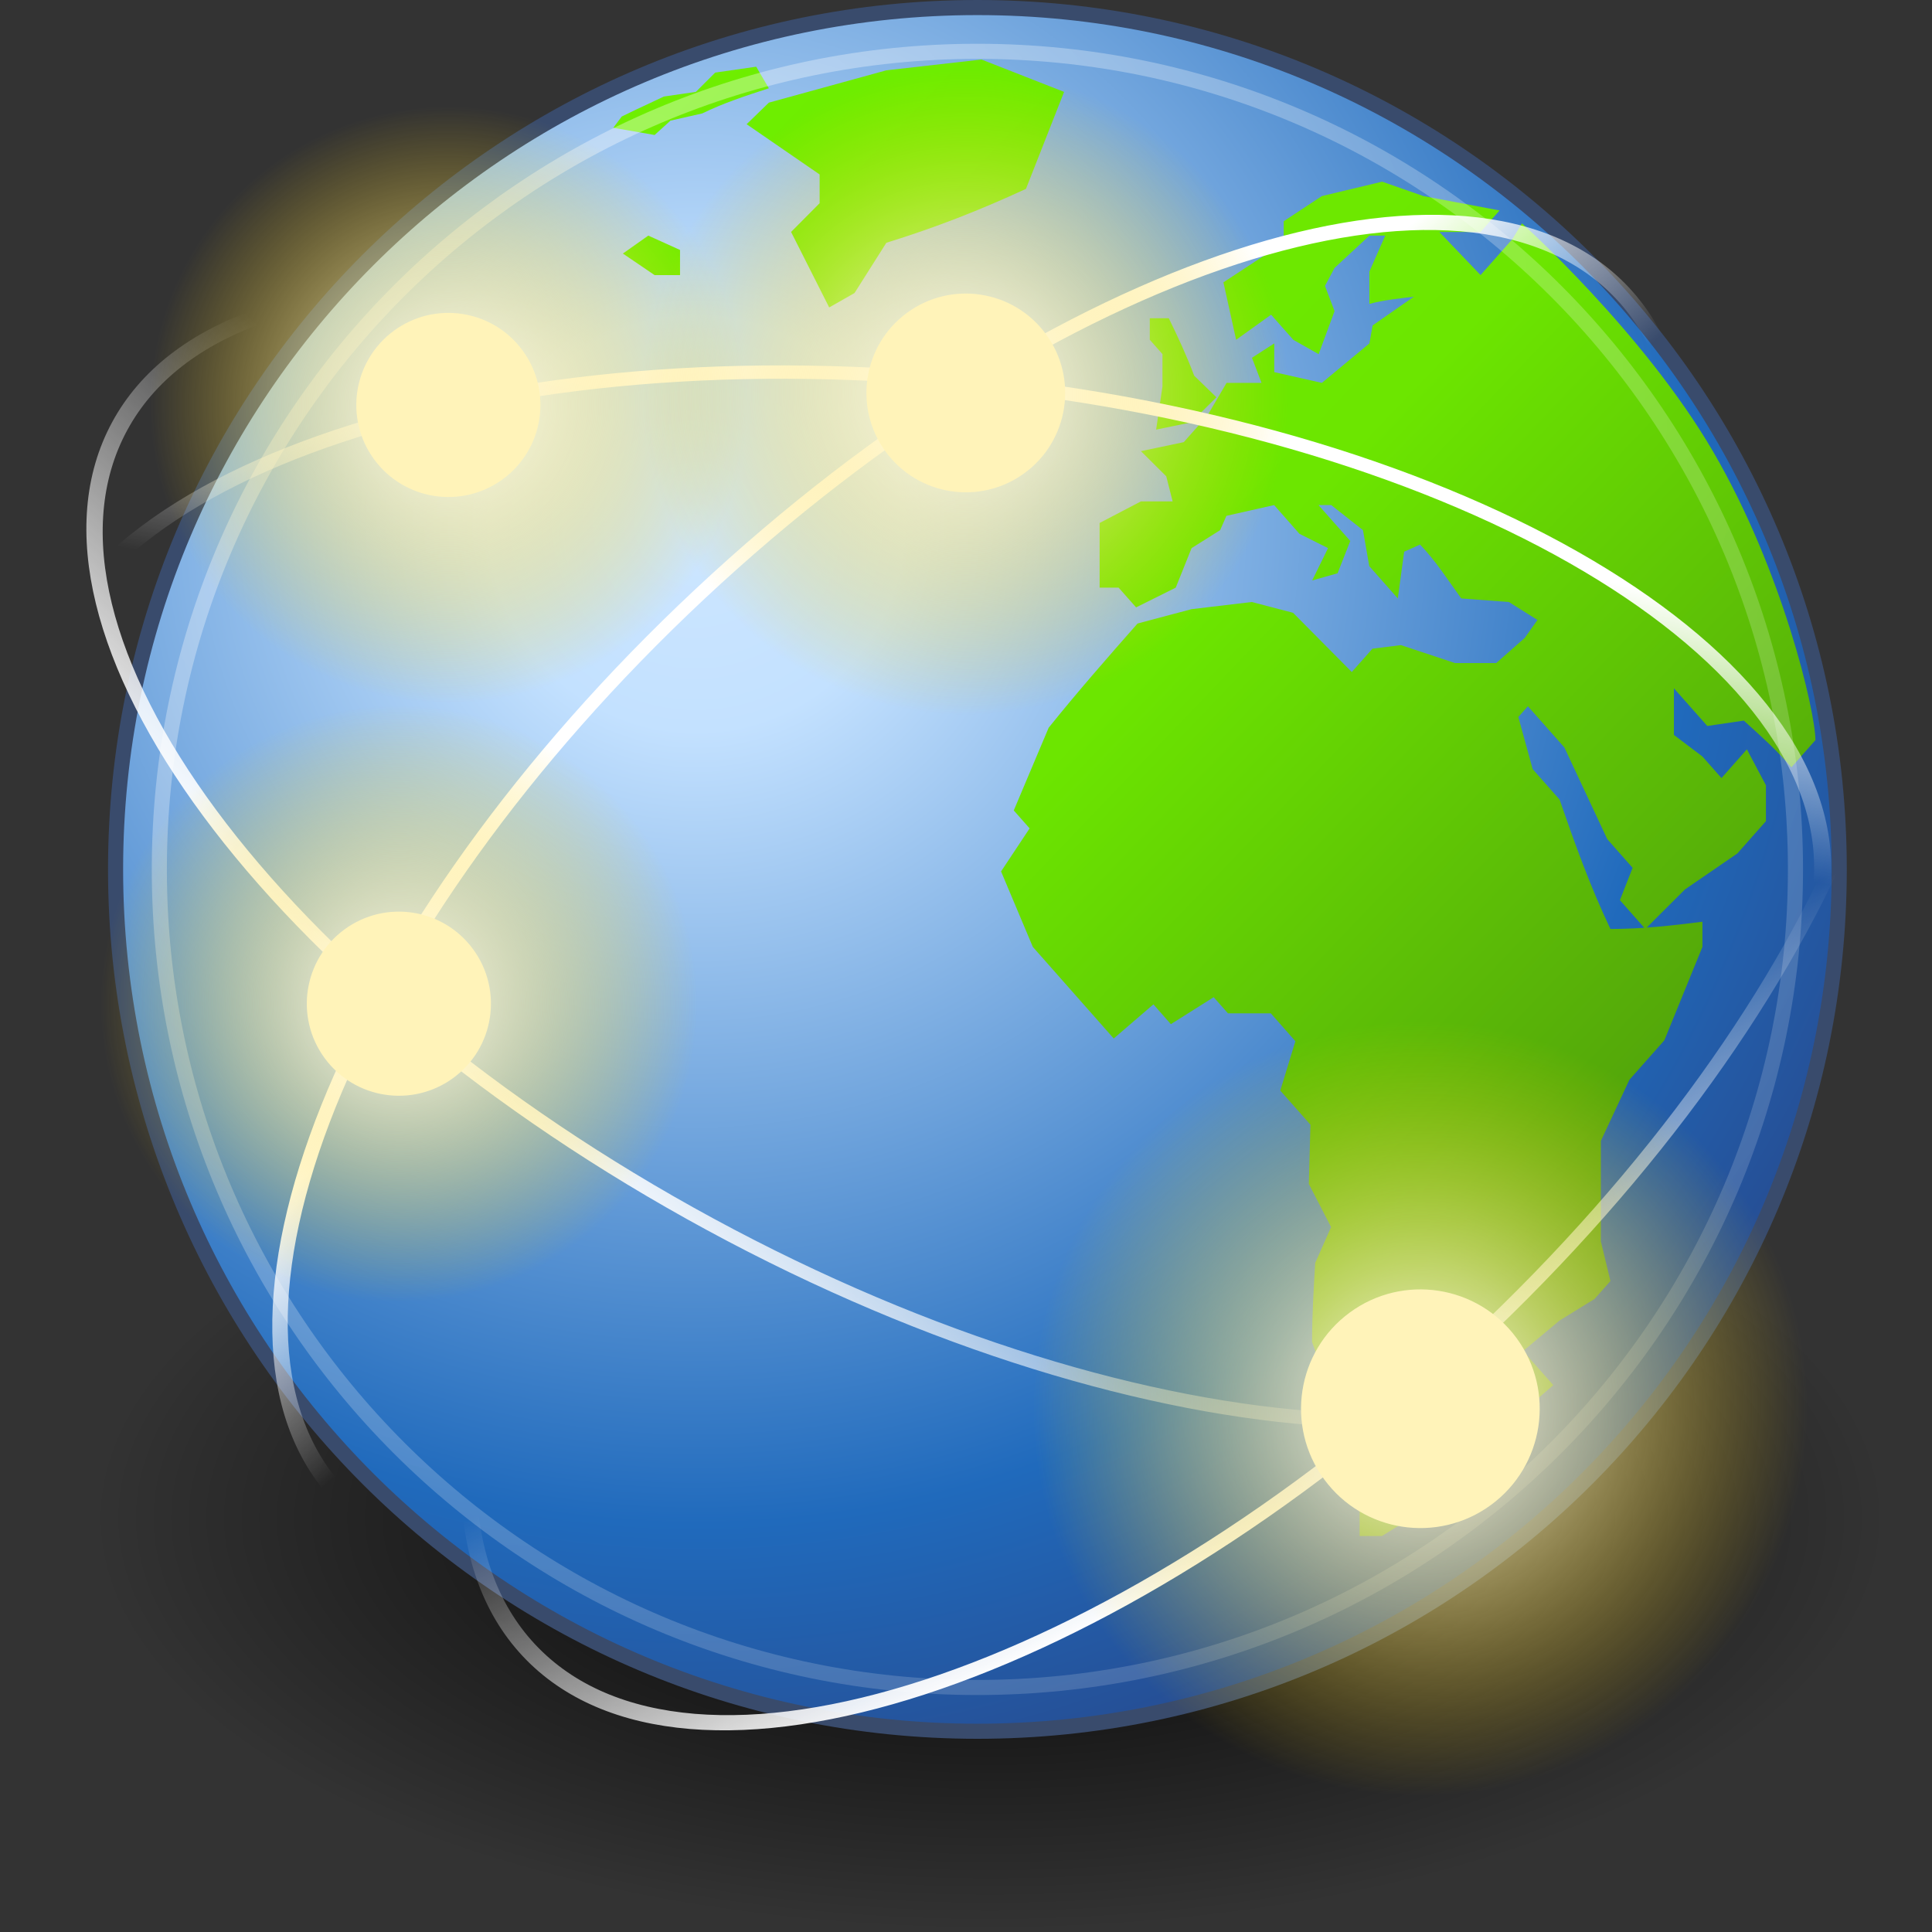 <?xml version="1.0" encoding="UTF-8" standalone="no"?>
<!-- Created with Inkscape (http://www.inkscape.org/) -->

<svg
   xmlns:dc="http://purl.org/dc/elements/1.1/"
   xmlns:cc="http://creativecommons.org/ns#"
   xmlns:rdf="http://www.w3.org/1999/02/22-rdf-syntax-ns#"
   xmlns:svg="http://www.w3.org/2000/svg"
   xmlns="http://www.w3.org/2000/svg"
   xmlns:xlink="http://www.w3.org/1999/xlink"
   xmlns:sodipodi="http://sodipodi.sourceforge.net/DTD/sodipodi-0.dtd"
   xmlns:inkscape="http://www.inkscape.org/namespaces/inkscape"
   width="128"
   height="128"
   id="svg3122"
   version="1.1"
   inkscape:version="0.47 r22583"
   sodipodi:docname="icon_external_resource.svg"
   inkscape:export-filename="/home/leo/Escritorio/avanzando_PFC/project/terminator/static/images/icon_external_resource_16.png"
   inkscape:export-xdpi="11.25"
   inkscape:export-ydpi="11.25">
  <rect width="100%" height="100%" fill="#333333" stroke="none"/>
  <defs
     id="defs3124">
    <inkscape:perspective
       sodipodi:type="inkscape:persp3d"
       inkscape:vp_x="0 : 64 : 1"
       inkscape:vp_y="0 : 1000 : 0"
       inkscape:vp_z="128 : 64 : 1"
       inkscape:persp3d-origin="64 : 42.666667 : 1"
       id="perspective98" />
    <linearGradient
       id="linearGradient7263">
      <stop
         style="stop-color:#ffffff;stop-opacity:1;"
         offset="0"
         id="stop7265" />
      <stop
         style="stop-color:#ffd101;stop-opacity:0;"
         offset="1"
         id="stop7267" />
    </linearGradient>
    <linearGradient
       y2="77.5"
       x2="87.86"
       y1="77.5"
       x1="58.302"
       gradientUnits="userSpaceOnUse"
       id="linearGradient6884">
      <stop
         id="stop6894"
         style="stop-color:#6ff000;stop-opacity:1;"
         offset="0" />
      <stop
         offset="0.497"
         style="stop-color:#6ce600;stop-opacity:1;"
         id="stop6898" />
      <stop
         id="stop6896"
         style="stop-color:#4c930d;stop-opacity:1;"
         offset="0.994" />
    </linearGradient>
    <linearGradient
       id="linearGradient6874">
      <stop
         id="stop6876"
         offset="0"
         style="stop-color:#cde6ff;stop-opacity:1;" />
      <stop
         id="stop6878"
         offset="0.155"
         style="stop-color:#c3e1ff;stop-opacity:1;" />
      <stop
         id="stop6880"
         offset="0.75"
         style="stop-color:#206abc;stop-opacity:1;" />
      <stop
         id="stop6882"
         offset="1"
         style="stop-color:#27498d;stop-opacity:1;" />
    </linearGradient>
    <radialGradient
       inkscape:collect="always"
       xlink:href="#linearGradient4114"
       id="radialGradient2963"
       gradientUnits="userSpaceOnUse"
       gradientTransform="scale(1.644,0.608)"
       cx="15.116"
       cy="63.965"
       fx="15.116"
       fy="63.965"
       r="12.289" />
    <linearGradient
       inkscape:collect="always"
       id="linearGradient4114">
      <stop
         style="stop-color:#000000;stop-opacity:1;"
         offset="0"
         id="stop4116" />
      <stop
         style="stop-color:#000000;stop-opacity:0;"
         offset="1"
         id="stop4118" />
    </linearGradient>
    <linearGradient
       id="linearGradient4126">
      <stop
         style="stop-color:#ffffff;stop-opacity:1;"
         offset="0"
         id="stop4128" />
      <stop
         style="stop-color:#ffffff;stop-opacity:0.165;"
         offset="1"
         id="stop4130" />
    </linearGradient>
    <radialGradient
       inkscape:collect="always"
       xlink:href="#linearGradient4126"
       id="radialGradient5889"
       gradientUnits="userSpaceOnUse"
       gradientTransform="matrix(2.945,0,0,2.945,-7.593,912.803)"
       cx="15.601"
       cy="12.142"
       fx="15.601"
       fy="12.142"
       r="43.527" />
    <radialGradient
       inkscape:collect="always"
       xlink:href="#linearGradient6874"
       id="radialGradient5933"
       gradientUnits="userSpaceOnUse"
       gradientTransform="matrix(2.945,0,0,2.945,-7.593,912.803)"
       cx="18.248"
       cy="15.716"
       fx="18.248"
       fy="15.716"
       r="29.993" />
    <linearGradient
       inkscape:collect="always"
       id="linearGradient6001-0">
      <stop
         style="stop-color:#ffffff;stop-opacity:1;"
         offset="0"
         id="stop6003-4" />
      <stop
         style="stop-color:#ffffff;stop-opacity:0;"
         offset="1"
         id="stop6005-9" />
    </linearGradient>
    <linearGradient
       inkscape:collect="always"
       xlink:href="#linearGradient6884"
       id="linearGradient6872"
       x1="11.091"
       y1="9.414"
       x2="39.226"
       y2="36.309"
       gradientUnits="userSpaceOnUse" />
    <linearGradient
       inkscape:collect="always"
       xlink:href="#linearGradient6001-0"
       id="linearGradient7386"
       gradientUnits="userSpaceOnUse"
       x1="-25.176"
       y1="30.057"
       x2="-22.252"
       y2="21.042" />
    <linearGradient
       inkscape:collect="always"
       xlink:href="#linearGradient6001-0"
       id="linearGradient7388"
       gradientUnits="userSpaceOnUse"
       x1="-25.176"
       y1="30.057"
       x2="-22.114"
       y2="22.662" />
    <radialGradient
       inkscape:collect="always"
       xlink:href="#linearGradient7263"
       id="radialGradient7390"
       gradientUnits="userSpaceOnUse"
       cx="12.071"
       cy="12.493"
       fx="12.071"
       fy="12.493"
       r="6.718" />
    <linearGradient
       inkscape:collect="always"
       xlink:href="#linearGradient6001-0"
       id="linearGradient7392"
       gradientUnits="userSpaceOnUse"
       x1="-22.823"
       y1="28.338"
       x2="-22.114"
       y2="22.662" />
    <linearGradient
       inkscape:collect="always"
       xlink:href="#linearGradient6001-0"
       id="linearGradient7394"
       gradientUnits="userSpaceOnUse"
       x1="-21.659"
       y1="15.649"
       x2="-21.962"
       y2="21.336" />
    <radialGradient
       inkscape:collect="always"
       xlink:href="#linearGradient7263"
       id="radialGradient7396"
       gradientUnits="userSpaceOnUse"
       cx="12.071"
       cy="12.493"
       fx="12.071"
       fy="12.493"
       r="6.718" />
    <radialGradient
       inkscape:collect="always"
       xlink:href="#linearGradient7263"
       id="radialGradient7398"
       gradientUnits="userSpaceOnUse"
       cx="12.071"
       cy="12.493"
       fx="12.071"
       fy="12.493"
       r="6.718" />
    <radialGradient
       inkscape:collect="always"
       xlink:href="#linearGradient7263"
       id="radialGradient7400"
       gradientUnits="userSpaceOnUse"
       cx="12.071"
       cy="12.493"
       fx="12.071"
       fy="12.493"
       r="6.718" />
  </defs>
  <sodipodi:namedview
     id="base"
     pagecolor="#ffffff"
     bordercolor="#666666"
     borderopacity="1.0"
     inkscape:pageopacity="0.0"
     inkscape:pageshadow="2"
     inkscape:zoom="3.53125"
     inkscape:cx="64"
     inkscape:cy="64"
     inkscape:document-units="px"
     inkscape:current-layer="layer1"
     showgrid="false"
     inkscape:window-width="1366"
     inkscape:window-height="677"
     inkscape:window-x="0"
     inkscape:window-y="32"
     inkscape:window-maximized="1" />
  <g
     inkscape:label="Layer 1"
     inkscape:groupmode="layer"
     id="layer1"
     transform="translate(0,-924.362)"
     style="display:inline">
    <path
       sodipodi:type="arc"
       style="fill:url(#radialGradient2963);fill-opacity:1;stroke:none"
       id="path4112"
       sodipodi:cx="24.849752"
       sodipodi:cy="38.908627"
       sodipodi:rx="20.203051"
       sodipodi:ry="7.4751287"
       d="m 45.053,38.909 c 0,4.128 -9.045,7.475 -20.203,7.475 -11.158,0 -20.203,-3.347 -20.203,-7.475 0,-4.128 9.045,-7.475 20.203,-7.475 11.158,0 20.203,3.347 20.203,7.475 z"
       transform="matrix(2.945,0,0,3.661,-7.593,882.555)" />
    <path
       style="fill:url(#radialGradient5933);fill-opacity:1;fill-rule:nonzero;stroke:#394b6c;stroke-width:1;stroke-miterlimit:4;stroke-opacity:1"
       d="m 121.854,981.96 c 0,31.536 -25.566,57.102 -57.098,57.102 -31.535,0 -57.099,-25.566 -57.099,-57.102 0,-31.535 25.564,-57.098 57.099,-57.098 31.532,0 57.098,25.563 57.098,57.098 l 0,0 z"
       id="path3214" />
    <g
       id="g4136"
       style="fill:url(#linearGradient6872);fill-opacity:1;fill-rule:nonzero;stroke:none"
       transform="matrix(2.893,0,0,2.893,-7.237,913.489)">
      <g
         id="g4138"
         style="fill:url(#linearGradient6872);fill-opacity:1">
        <g
           id="g4142"
           style="fill:url(#linearGradient6872);fill-opacity:1">
          <path
             d="m 44.071,20.714 c 0,0.263 0,0 0,0 l -0.545,0.617 c -0.334,-0.394 -0.709,-0.725 -1.09,-1.07 l -0.836,0.123 -0.764,-0.863 0,1.068 0.654,0.495 0.435,0.493 0.582,-0.658 c 0.146,0.274 0.291,0.549 0.436,0.823 l 0,0.822 -0.655,0.74 -1.199,0.823 -0.908,0.906 -0.582,-0.66 0.291,-0.74 -0.581,-0.658 -0.981,-2.098 -0.836,-0.945 -0.219,0.246 0.328,1.193 0.617,0.699 c 0.352,1.018 0.701,1.99 1.164,2.963 0.718,0 1.395,-0.076 2.107,-0.166 l 0,0.576 -0.872,2.139 -0.8,0.904 -0.654,1.4 c 0,0.768 0,1.535 0,2.303 l 0.219,0.906 -0.363,0.41 -0.801,0.494 -0.836,0.699 0.691,0.781 -0.945,0.824 0.182,0.533 -1.418,1.605 -0.944,0 -0.8,0.494 -0.51,0 0,-0.658 -0.217,-1.318 c -0.281,-0.826 -0.574,-1.647 -0.872,-2.467 0,-0.606 0.036,-1.205 0.072,-1.81 l 0.364,-0.822 -0.51,-0.988 0.037,-1.357 -0.691,-0.781 0.346,-1.131 -0.562,-0.638 -0.982,0 -0.327,-0.37 -0.981,0.618 -0.399,-0.454 -0.909,0.782 c -0.617,-0.7 -1.235,-1.399 -1.853,-2.098 l -0.727,-1.728 0.654,-0.986 -0.363,-0.411 0.799,-1.894 c 0.656,-0.816 1.342,-1.6 2.035,-2.386 l 1.236,-0.329 1.381,-0.164 0.945,0.247 1.345,1.356 0.473,-0.534 0.653,-0.082 1.236,0.411 0.945,0 0.654,-0.576 0.291,-0.411 -0.655,-0.411 -1.091,-0.082 c -0.303,-0.42 -0.584,-0.861 -0.943,-1.234 l -0.364,0.164 -0.145,1.07 -0.654,-0.74 -0.144,-0.824 -0.727,-0.574 -0.292,0 0.728,0.822 -0.291,0.74 -0.581,0.164 0.363,-0.74 -0.655,-0.328 -0.58,-0.658 -1.092,0.246 -0.144,0.328 -0.654,0.412 -0.363,0.905 -0.908,0.452 -0.4,-0.452 -0.435,0 0,-1.481 0.945,-0.494 0.727,0 -0.146,-0.575 -0.58,-0.576 0.981,-0.206 0.545,-0.616 0.435,-0.741 0.801,0 -0.219,-0.575 0.51,-0.329 0,0.658 1.09,0.246 1.09,-0.904 0.073,-0.412 0.944,-0.658 c -0.342,0.043 -0.684,0.074 -1.018,0.165 l 0,-0.741 0.363,-0.823 -0.363,0 -0.798,0.74 -0.219,0.412 0.219,0.577 -0.364,0.986 -0.581,-0.329 -0.508,-0.575 -0.801,0.575 -0.291,-1.316 1.381,-0.905 0,-0.494 0.873,-0.576 1.381,-0.33 0.945,0.33 1.744,0.329 -0.435,0.493 -0.945,0 0.945,0.987 0.727,-0.822 0.221,-0.362 c 0,0 2.787,2.498 4.38,5.231 1.593,2.733 2.341,5.955 2.341,6.609 z"
             id="path4144"
             style="fill:url(#linearGradient6872);fill-opacity:1" />
        </g>
      </g>
      <g
         id="g4146"
         style="fill:url(#linearGradient6872);fill-opacity:1">
        <g
           id="g4150"
           style="fill:url(#linearGradient6872);fill-opacity:1">
          <path
             d="m 26.07,9.236 -0.073,0.493 0.51,0.329 0.871,-0.576 -0.435,-0.494 -0.582,0.33 -0.29,-0.083"
             id="path4152"
             style="fill:url(#linearGradient6872);fill-opacity:1" />
        </g>
      </g>
      <g
         id="g4154"
         style="fill:url(#linearGradient6872);fill-opacity:1">
        <g
           id="g4158"
           style="fill:url(#linearGradient6872);fill-opacity:1">
          <path
             d="m 26.87,5.863 -1.891,-0.741 -2.18,0.247 -2.69,0.74 -0.509,0.494 1.672,1.151 0,0.658 -0.654,0.658 0.873,1.729 0.58,-0.33 0.729,-1.151 c 1.123,-0.347 2.13,-0.741 3.197,-1.234 l 0.873,-2.221"
             id="path4160"
             style="fill:url(#linearGradient6872);fill-opacity:1" />
        </g>
      </g>
      <g
         id="g4162"
         style="fill:url(#linearGradient6872);fill-opacity:1">
        <g
           id="g4166"
           style="fill:url(#linearGradient6872);fill-opacity:1">
          <path
             d="m 28.833,12.775 -0.291,-0.741 -0.51,0.165 0.146,0.904 0.654,-0.328"
             id="path4168"
             style="fill:url(#linearGradient6872);fill-opacity:1" />
        </g>
      </g>
      <g
         id="g4170"
         style="fill:url(#linearGradient6872);fill-opacity:1">
        <g
           id="g4174"
           style="fill:url(#linearGradient6872);fill-opacity:1">
          <path
             d="m 29.123,12.609 -0.145,0.988 0.8,-0.165 0.581,-0.575 -0.509,-0.494 C 29.679,11.908 29.482,11.483 29.268,11.046 l -0.435,0 0,0.493 0.29,0.329 0,0.74"
             id="path4176"
             style="fill:url(#linearGradient6872);fill-opacity:1" />
        </g>
      </g>
      <g
         id="g4178"
         style="fill:url(#linearGradient6872);fill-opacity:1">
        <g
           id="g4182"
           style="fill:url(#linearGradient6872);fill-opacity:1">
          <path
             d="m 18.365,28.242 -0.582,-1.152 -1.09,-0.247 -0.582,-1.562 -1.454,0.164 -1.235,-0.904 -1.309,1.151 0,0.182 c -0.396,-0.114 -0.883,-0.13 -1.235,-0.347 l -0.291,-0.822 0,-0.905 -0.872,0.082 c 0.073,-0.576 0.145,-1.151 0.218,-1.728 l -0.509,0 -0.508,0.658 -0.509,0.246 -0.727,-0.41 -0.073,-0.905 0.145,-0.987 1.091,-0.822 0.872,0 0.145,-0.494 1.09,0.246 0.8,0.988 0.145,-1.647 1.381,-1.151 0.509,-1.234 1.018,-0.411 0.582,-0.822 1.308,-0.248 0.655,-0.986 c -0.654,0 -1.309,0 -1.963,0 l 1.236,-0.576 0.872,0 1.236,-0.412 0.145,-0.492 -0.436,-0.412 -0.509,-0.165 0.145,-0.493 -0.363,-0.74 -0.873,0.328 0.145,-0.658 -1.018,-0.576 -0.799,1.398 0.072,0.494 -0.799,0.33 -0.509,1.069 -0.218,-0.987 -1.381,-0.576 -0.218,-0.74 1.817,-1.07 0.8,-0.74 0.073,-0.905 -0.436,-0.247 -0.582,-0.083 -0.363,0.905 c 0,0 -0.608,0.119 -0.764,0.158 -1.996,1.839 -6.029,5.81 -6.966,13.306 0.037,0.174 0.679,1.182 0.679,1.182 l 1.526,0.904 1.526,0.412 0.655,0.823 1.017,0.74 0.582,-0.082 0.436,0.196 0,0.133 -0.581,1.563 -0.436,0.658 0.145,0.33 -0.363,1.232 1.309,2.387 1.308,1.152 0.582,0.822 -0.073,1.728 0.436,0.986 -0.436,1.893 c 0,0 -0.034,-0.012 0.021,0.178 0.056,0.19 2.329,1.451 2.474,1.344 0.144,-0.109 0.267,-0.205 0.267,-0.205 l -0.145,-0.41 0.581,-0.576 0.218,-0.576 0.945,-0.33 0.727,-1.81 -0.218,-0.492 0.508,-0.74 1.091,-0.248 0.582,-1.316 -0.145,-1.645 0.872,-1.234 0.145,-1.234 C 20.733,29.461 19.549,28.851 18.365,28.242"
             id="path4184"
             style="fill:url(#linearGradient6872);fill-opacity:1" />
        </g>
      </g>
      <g
         id="g4186"
         style="fill:url(#linearGradient6872);fill-opacity:1">
        <g
           id="g4190"
           style="fill:url(#linearGradient6872);fill-opacity:1">
          <path
             d="m 16.766,9.565 0.727,0.494 0.582,0 0,-0.576 -0.727,-0.329 -0.582,0.411"
             id="path4192"
             style="fill:url(#linearGradient6872);fill-opacity:1" />
        </g>
      </g>
      <g
         id="g4194"
         style="fill:url(#linearGradient6872);fill-opacity:1">
        <g
           id="g4198"
           style="fill:url(#linearGradient6872);fill-opacity:1">
          <path
             d="m 14.876,8.907 -0.364,0.905 0.727,0 0.364,-0.823 C 15.917,8.768 16.229,8.544 16.548,8.331 l 0.727,0.247 c 0.484,0.329 0.969,0.658 1.454,0.987 L 19.456,8.907 18.656,8.578 18.292,7.837 16.911,7.673 16.838,7.261 16.184,7.426 15.894,8.002 15.53,7.261 l -0.145,0.329 0.073,0.823 -0.582,0.494"
             id="path4200"
             style="fill:url(#linearGradient6872);fill-opacity:1" />
        </g>
      </g>
      <g
         id="g4202"
         style="fill:url(#linearGradient6872);fill-opacity:1">
        <g
           style="opacity:0.75;fill:url(#linearGradient6872);fill-opacity:1"
           id="g4204">
          <path
             id="path4206"
             d=""
             style="fill:url(#linearGradient6872);fill-opacity:1" />
        </g>
        <g
           id="g4208"
           style="fill:url(#linearGradient6872);fill-opacity:1">
          <path
             id="path4210"
             d=""
             style="fill:url(#linearGradient6872);fill-opacity:1" />
        </g>
      </g>
      <g
         id="g4212"
         style="fill:url(#linearGradient6872);fill-opacity:1">
        <g
           style="opacity:0.75;fill:url(#linearGradient6872);fill-opacity:1"
           id="g4214">
          <path
             id="path4216"
             d=""
             style="fill:url(#linearGradient6872);fill-opacity:1" />
        </g>
        <g
           id="g4218"
           style="fill:url(#linearGradient6872);fill-opacity:1">
          <path
             id="path4220"
             d=""
             style="fill:url(#linearGradient6872);fill-opacity:1" />
        </g>
      </g>
      <g
         id="g4222"
         style="fill:url(#linearGradient6872);fill-opacity:1">
        <g
           id="g4226"
           style="fill:url(#linearGradient6872);fill-opacity:1">
          <path
             d="M 17.492,6.85 17.856,6.521 18.583,6.356 c 0.498,-0.242 0.998,-0.405 1.526,-0.576 l -0.29,-0.494 -0.939,0.135 -0.443,0.442 -0.731,0.106 -0.65,0.305 -0.316,0.153 -0.193,0.258 0.944,0.164"
             id="path4228"
             style="fill:url(#linearGradient6872);fill-opacity:1" />
        </g>
      </g>
      <g
         id="g4230"
         style="fill:url(#linearGradient6872);fill-opacity:1">
        <g
           id="g4234"
           style="fill:url(#linearGradient6872);fill-opacity:1">
          <path
             d="m 18.729,14.666 0.436,-0.658 -0.655,-0.493 0.218,1.151"
             id="path4236"
             style="fill:url(#linearGradient6872);fill-opacity:1" />
        </g>
      </g>
    </g>
    <path
       style="opacity:0.396;fill:none;stroke:url(#radialGradient5889);stroke-width:1;stroke-miterlimit:4;stroke-opacity:1"
       d="m 118.954,981.96 c 0,29.935 -24.267,54.202 -54.198,54.202 -29.933,0 -54.2,-24.267 -54.2,-54.202 0,-29.933 24.266,-54.198 54.2,-54.198 29.931,0 54.198,24.265 54.198,54.198 l 0,0 z"
       id="path4122" />
  </g>
  <g
     inkscape:groupmode="layer"
     id="layer2"
     inkscape:label="sparks"
     style="display:inline">
    <g
       id="g7372"
       transform="translate(-160,0)">
      <path
         sodipodi:type="arc"
         style="color:#000000;fill:none;stroke:url(#linearGradient7386);stroke-width:0.299;stroke-linecap:round;stroke-linejoin:round;stroke-miterlimit:4;stroke-opacity:1;stroke-dasharray:none;stroke-dashoffset:0;marker:none;visibility:visible;display:inline;overflow:visible"
         id="path7211"
         sodipodi:cx="-18.561554"
         sodipodi:cy="21.041553"
         sodipodi:rx="15.733126"
         sodipodi:ry="9.4575529"
         d="m -2.828,21.042 c 0,5.223 -7.044,9.458 -15.733,9.458 -8.689,0 -15.733,-4.234 -15.733,-9.458 0,-5.223 7.044,-9.458 15.733,-9.458 8.689,0 15.733,4.234 15.733,9.458 z"
         inkscape:r_cx="true"
         inkscape:r_cy="true"
         transform="matrix(3.331,1.805,-1.403,2.589,311.685,35.659)" />
      <path
         transform="matrix(2.766,-2.589,2.012,2.15,247.561,-24.695)"
         inkscape:r_cy="true"
         inkscape:r_cx="true"
         d="m -2.828,21.042 c 0,5.223 -7.044,9.458 -15.733,9.458 -8.689,0 -15.733,-4.234 -15.733,-9.458 0,-5.223 7.044,-9.458 15.733,-9.458 8.689,0 15.733,4.234 15.733,9.458 z"
         sodipodi:ry="9.4575529"
         sodipodi:rx="15.733126"
         sodipodi:cy="21.041553"
         sodipodi:cx="-18.561554"
         id="path7213"
         style="color:#000000;fill:none;stroke:url(#linearGradient7388);stroke-width:0.299;stroke-linecap:round;stroke-linejoin:round;stroke-miterlimit:4;stroke-opacity:1;stroke-dasharray:none;stroke-dashoffset:0;marker:none;visibility:visible;display:inline;overflow:visible"
         sodipodi:type="arc" />
      <path
         sodipodi:type="arc"
         style="color:#000000;fill:url(#radialGradient7390);fill-opacity:1;fill-rule:evenodd;stroke:none;stroke-width:1;marker:none;visibility:visible;display:inline;overflow:visible"
         id="path7215"
         sodipodi:cx="12.071323"
         sodipodi:cy="12.493138"
         sodipodi:rx="6.7175145"
         sodipodi:ry="6.7175145"
         d="m 18.789,12.493 c 0,3.71 -3.008,6.718 -6.718,6.718 -3.71,0 -6.718,-3.008 -6.718,-6.718 0,-3.71 3.008,-6.718 6.718,-6.718 3.71,0 6.718,3.008 6.718,6.718 z"
         inkscape:r_cx="true"
         inkscape:r_cy="true"
         transform="matrix(-3.079,2.259,2.259,3.079,263.053,27.597)" />
      <path
         transform="matrix(-0.949,0.696,0.696,0.949,256.864,73.075)"
         inkscape:r_cy="true"
         inkscape:r_cx="true"
         d="m 18.789,12.493 c 0,3.71 -3.008,6.718 -6.718,6.718 -3.71,0 -6.718,-3.008 -6.718,-6.718 0,-3.71 3.008,-6.718 6.718,-6.718 3.71,0 6.718,3.008 6.718,6.718 z"
         sodipodi:ry="6.7175145"
         sodipodi:rx="6.7175145"
         sodipodi:cy="12.493138"
         sodipodi:cx="12.071323"
         id="path7217"
         style="color:#000000;fill:#fff3b9;fill-opacity:1;fill-rule:evenodd;stroke:none;stroke-width:0.771;marker:none;visibility:visible;display:inline;overflow:visible;enable-background:accumulate"
         sodipodi:type="arc" />
      <path
         sodipodi:type="arc"
         style="color:#000000;fill:none;stroke:url(#linearGradient7392);stroke-width:0.299;stroke-linecap:round;stroke-linejoin:round;stroke-miterlimit:4;stroke-opacity:1;stroke-dasharray:none;stroke-dashoffset:0;marker:none;visibility:visible;display:inline;overflow:visible"
         id="path7219"
         sodipodi:cx="-18.561554"
         sodipodi:cy="21.041553"
         sodipodi:rx="15.733126"
         sodipodi:ry="9.4575529"
         d="m -2.828,21.042 c 0,5.223 -7.044,9.458 -15.733,9.458 -8.689,0 -15.733,-4.234 -15.733,-9.458 0,-5.223 7.044,-9.458 15.733,-9.458 8.689,0 15.733,4.234 15.733,9.458 z"
         inkscape:r_cx="true"
         inkscape:r_cy="true"
         transform="matrix(-3.77,-0.371,0.289,-2.93,145.325,107.743)" />
      <path
         sodipodi:type="arc"
         style="color:#000000;fill:none;stroke:url(#linearGradient7394);stroke-width:0.306;stroke-linecap:round;stroke-linejoin:round;stroke-miterlimit:4;stroke-opacity:1;stroke-dasharray:none;stroke-dashoffset:0;marker:none;visibility:visible;display:inline;overflow:visible"
         id="path7221"
         sodipodi:cx="-18.561554"
         sodipodi:cy="21.041553"
         sodipodi:rx="15.733126"
         sodipodi:ry="9.4575529"
         d="m -2.828,21.042 c 0,5.223 -7.044,9.458 -15.733,9.458 -8.689,0 -15.733,-4.234 -15.733,-9.458 0,-5.223 7.044,-9.458 15.733,-9.458 8.689,0 15.733,4.234 15.733,9.458 z"
         inkscape:r_cx="true"
         inkscape:r_cy="true"
         transform="matrix(2.703,-2.529,1.966,2.101,233.777,-31.931)" />
      <path
         sodipodi:type="arc"
         style="color:#000000;fill:url(#radialGradient7396);fill-opacity:1;fill-rule:evenodd;stroke:none;stroke-width:1;marker:none;visibility:visible;display:inline;overflow:visible"
         id="path7223"
         sodipodi:cx="12.071323"
         sodipodi:cy="12.493138"
         sodipodi:rx="6.7175145"
         sodipodi:ry="6.7175145"
         d="m 18.789,12.493 c 0,3.71 -3.008,6.718 -6.718,6.718 -3.71,0 -6.718,-3.008 -6.718,-6.718 0,-3.71 3.008,-6.718 6.718,-6.718 3.71,0 6.718,3.008 6.718,6.718 z"
         inkscape:r_cx="true"
         inkscape:r_cy="true"
         transform="matrix(-2.374,1.742,1.742,2.374,193.326,15.807)" />
      <path
         transform="matrix(-0.732,0.537,0.537,0.732,188.554,50.87)"
         inkscape:r_cy="true"
         inkscape:r_cx="true"
         d="m 18.789,12.493 c 0,3.71 -3.008,6.718 -6.718,6.718 -3.71,0 -6.718,-3.008 -6.718,-6.718 0,-3.71 3.008,-6.718 6.718,-6.718 3.71,0 6.718,3.008 6.718,6.718 z"
         sodipodi:ry="6.7175145"
         sodipodi:rx="6.7175145"
         sodipodi:cy="12.493138"
         sodipodi:cx="12.071323"
         id="path7225"
         style="color:#000000;fill:#fff3b9;fill-opacity:1;fill-rule:evenodd;stroke:none;stroke-width:1;marker:none;visibility:visible;display:inline;overflow:visible;enable-background:accumulate"
         sodipodi:type="arc" />
      <path
         transform="matrix(-2.374,1.742,1.742,2.374,196.604,-23.86)"
         inkscape:r_cy="true"
         inkscape:r_cx="true"
         d="m 18.789,12.493 c 0,3.71 -3.008,6.718 -6.718,6.718 -3.71,0 -6.718,-3.008 -6.718,-6.718 0,-3.71 3.008,-6.718 6.718,-6.718 3.71,0 6.718,3.008 6.718,6.718 z"
         sodipodi:ry="6.7175145"
         sodipodi:rx="6.7175145"
         sodipodi:cy="12.493138"
         sodipodi:cx="12.071323"
         id="path7227"
         style="color:#000000;fill:url(#radialGradient7398);fill-opacity:1;fill-rule:evenodd;stroke:none;stroke-width:1;marker:none;visibility:visible;display:inline;overflow:visible"
         sodipodi:type="arc" />
      <path
         sodipodi:type="arc"
         style="color:#000000;fill:#fff3b9;fill-opacity:1;fill-rule:evenodd;stroke:none;stroke-width:1;marker:none;visibility:visible;display:inline;overflow:visible"
         id="path7229"
         sodipodi:cx="12.071323"
         sodipodi:cy="12.493138"
         sodipodi:rx="6.7175145"
         sodipodi:ry="6.7175145"
         d="m 18.789,12.493 c 0,3.71 -3.008,6.718 -6.718,6.718 -3.71,0 -6.718,-3.008 -6.718,-6.718 0,-3.71 3.008,-6.718 6.718,-6.718 3.71,0 6.718,3.008 6.718,6.718 z"
         inkscape:r_cx="true"
         inkscape:r_cy="true"
         transform="matrix(-0.732,0.537,0.537,0.732,191.833,11.202)" />
      <path
         transform="matrix(-2.563,1.88,1.88,2.563,231.427,-28.688)"
         inkscape:r_cy="true"
         inkscape:r_cx="true"
         d="m 18.789,12.493 c 0,3.71 -3.008,6.718 -6.718,6.718 -3.71,0 -6.718,-3.008 -6.718,-6.718 0,-3.71 3.008,-6.718 6.718,-6.718 3.71,0 6.718,3.008 6.718,6.718 z"
         sodipodi:ry="6.7175145"
         sodipodi:rx="6.7175145"
         sodipodi:cy="12.493138"
         sodipodi:cx="12.071323"
         id="path7231"
         style="color:#000000;fill:url(#radialGradient7400);fill-opacity:1;fill-rule:evenodd;stroke:none;stroke-width:1;marker:none;visibility:visible;display:inline;overflow:visible"
         sodipodi:type="arc" />
      <path
         sodipodi:type="arc"
         style="color:#000000;fill:#fff3b9;fill-opacity:1;fill-rule:evenodd;stroke:none;stroke-width:0.926;marker:none;visibility:visible;display:inline;overflow:visible;enable-background:accumulate"
         id="path7233"
         sodipodi:cx="12.071323"
         sodipodi:cy="12.493138"
         sodipodi:rx="6.7175145"
         sodipodi:ry="6.7175145"
         d="m 18.789,12.493 c 0,3.71 -3.008,6.718 -6.718,6.718 -3.71,0 -6.718,-3.008 -6.718,-6.718 0,-3.71 3.008,-6.718 6.718,-6.718 3.71,0 6.718,3.008 6.718,6.718 z"
         inkscape:r_cx="true"
         inkscape:r_cy="true"
         transform="matrix(-0.79,0.58,0.58,0.79,226.277,9.162)" />
    </g>
  </g>
</svg>
